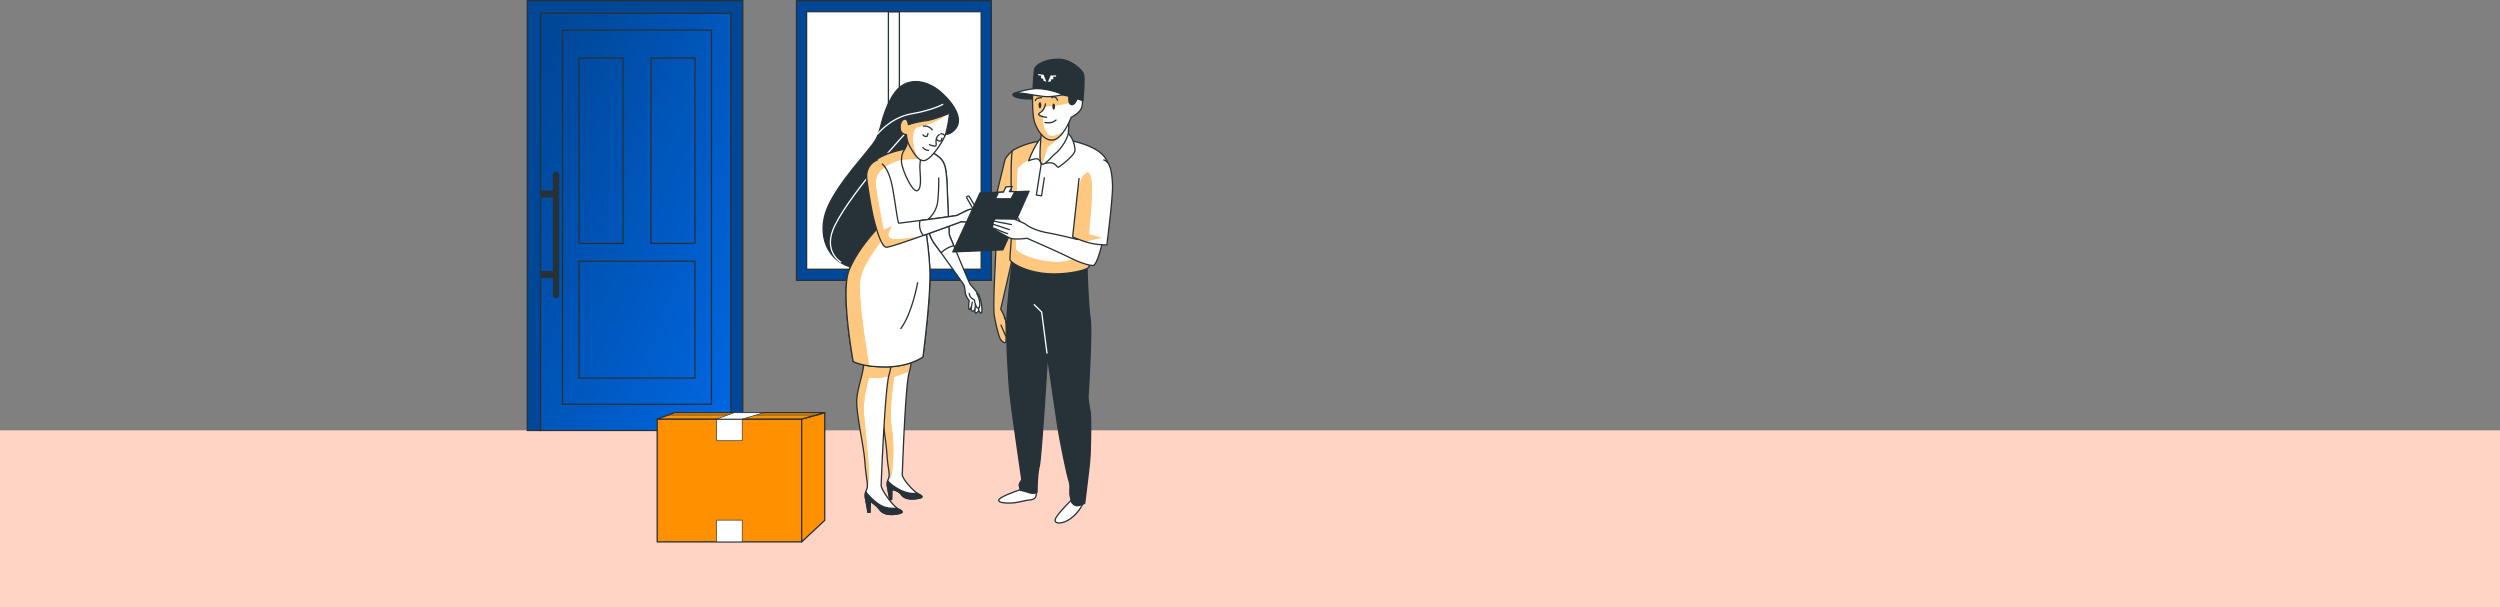 <svg xmlns="http://www.w3.org/2000/svg" xmlns:xlink="http://www.w3.org/1999/xlink" width="1920" height="466.5" viewBox="0 0 1920 466.5"><rect x="0" y="0" width="1920" height="466.5" fill="#808080" stroke="none"/><defs><linearGradient id="a" x1="-0.478" y1="-0.192" x2="0.856" y2="1.022" gradientUnits="objectBoundingBox"><stop offset="0" stop-color="#0074FF"/><stop offset="1" stop-color="#004798"/></linearGradient><clipPath id="b"><path d="M237.7,298.35s-1.729,36.349-4.683,45.359-5.173,75.211-5.308,78.459,8.79,13.215,12.823,15.2,2.3,2.734-1.912,3.335-9.207.282-11.56-3.089-7.356-4.009-7.356-4.009l-.208,7.711-1.41.086-1.692-9.5a10.028,10.028,0,0,1,.65-6.461c1.532-3.678-.355-6.755-1.165-19.137s-4.769-32.156-4.082-41.829,5.529-23.293,5-31.31-.87-28.564-.87-28.564Z" transform="translate(-211.715 -298.35)" fill="#fff" stroke="#263238" stroke-linecap="round" stroke-linejoin="round" stroke-width="1"/></clipPath><clipPath id="c"><path d="M226.195,297.12s-1.876,38.739-5.088,48.534-6.007,81.524-6.13,85.018,9.268,16.354,13.645,18.5,2.452,2.967-2.072,3.678-10,.306-12.553-3.359a27.264,27.264,0,0,0-7.356-6.473l-.221,8.373-1.532.1-1.827-10.335a10.862,10.862,0,0,1,.687-7.012c1.667-3.935-.294-7.552-1.226-21s-7-38-6.24-48.449,5.983-21.846,5.406-30.513-4.242-34.326-4.242-34.326Z" transform="translate(-196.216 -297.12)" fill="#fff" stroke="#263238" stroke-linecap="round" stroke-linejoin="round" stroke-width="1"/></clipPath><clipPath id="d"><path d="M268.813,261.43s-1.091-21.981-1.471-32.953c-.257-7.809-.736-17.506-2.378-21.086a11.146,11.146,0,0,0-1.079-2.207v-.1h0c-3-4.671-9.4-7.809-14.785-9.145-6.988-1.753-10.972-.748-10.972-.748s-12.259,1.226-22.447,6.73-10.224,17.948-8.729,26.97,5.737,27.669,5.737,28.417S198.972,271.531,192,288.228s2.991,70.429,2.991,70.429,6.485,4.242,24.935,4.242,28.674-7.687,28.674-7.687,6.485-49.527,5.235-68.223a276.5,276.5,0,0,0-2.991-28.2s.785-1.1,1.876-2.8a26.382,26.382,0,0,0,4.916,12.578c.834,1.054,2.636,3.531,4.9,6.657a21.491,21.491,0,0,1,9.709-5.431Z" transform="translate(-189.519 -194.906)" fill="#fff" stroke="#263238" stroke-linecap="round" stroke-linejoin="round" stroke-width="1"/></clipPath><clipPath id="e"><path d="M229.217,186.655s.257,6.743-1.986,10.224-2.991,4.99-2.991,10.224,8.41,24.518,12.394,22.3,1.312-15.312,1.814-19.8.5-6.743.5-6.743S231.718,183.48,229.217,186.655Z" transform="translate(-224.24 -186.303)" fill="#fff" stroke="#263238" stroke-linecap="round" stroke-linejoin="round" stroke-width="1"/></clipPath><clipPath id="f"><path d="M210.7,202.26s-9.734,3.3-8.079,15.263c.834,5.97,3.1,21.392,5.345,30.366s5.983,20.939,9.476,21.441,57.839-19.7,57.839-19.7,8.986,1.005,11.229-.245a16.514,16.514,0,0,0,5.235-5.983c.748-1.5-7.233-3.249-9.231-3.249s-9.513,4.242-10.739,4.7-43.643,5.983-44.636,5.983-3.764-24.433-5.983-32.413c-2.991-10.727-6.743-12.97-6.743-12.97" transform="translate(-202.435 -202.26)" fill="#fff" stroke="#263238" stroke-linecap="round" stroke-linejoin="round" stroke-width="1"/></clipPath><clipPath id="g"><path d="M229.742,181.8s-.5-5.443-3.678-3.96-3.212,8.165-1.483,9.893a5.725,5.725,0,0,0,3.678,1.729,22.336,22.336,0,0,0,2.722,9.4c2.452,3.947,6.669,11.867,11.622,10.384s13.841-14.343,15.827-20.522a98.553,98.553,0,0,0,2.967-15.827s-10.886,4.9-18.548,5.933A68.075,68.075,0,0,0,229.742,181.8Z" transform="translate(-223.438 -172.9)" fill="#fff" stroke="#263238" stroke-linecap="round" stroke-linejoin="round" stroke-width="1"/></clipPath><clipPath id="h"><path d="M285.177,243.832s-1.226,27.792-1.226,29.018-2.035,34.326-.809,41.265,3.261,15.128,4.487,17.58,4.5,4.487,4.5,1.63.4-13.485-.4-16.342a54.158,54.158,0,0,0-3.678-8.018s6.13-26.308,7.76-33.664,5.308-33.517,5.308-36.373-15.937-1.63-15.937-1.63Z" transform="translate(-282.75 -237.037)" fill="#fff" stroke="#263238" stroke-linecap="round" stroke-linejoin="round" stroke-width="1"/></clipPath><clipPath id="i"><path d="M297.808,196.51s-5.149,4.352-5.97,7.221S280.4,251.125,280.4,251.125l25.34,9.807,5.713-51.489S309.491,191.753,297.808,196.51Z" transform="translate(-280.4 -195.698)" fill="#fff" stroke="#263238" stroke-linecap="round" stroke-linejoin="round" stroke-width="1"/></clipPath><clipPath id="j"><path d="M320.124,190.154s-14.711,1.165-25.131,7.846c-2.17,1.4-.785,48.436-.785,58.379s-1.581,23.562-1.312,25.4,9.685,8.581,25.646,10.469,33.774-2.366,34.816-4.72.527-5.75.527-6.8,17.6-59.139,16.256-65.685-2.6-13.853-14.417-19.443C348.1,192,337.4,189.32,331.892,189.32A111.567,111.567,0,0,0,320.124,190.154Z" transform="translate(-292.865 -189.32)" fill="#fff" stroke="#263238" stroke-linecap="round" stroke-linejoin="round" stroke-width="1"/></clipPath><clipPath id="k"><path d="M312.94,185.821s-2.623,22.52-.27,24.874,7.074-4.72,11.033-7.858,9.17-11.033,9.685-15.447a75.757,75.757,0,0,0,.27-10.2s-8.116,11.254-12.259,11.254a18.389,18.389,0,0,1-8.459-2.623Z" transform="translate(-311.69 -177.19)" fill="#fff" stroke="#263238" stroke-linecap="round" stroke-linejoin="round" stroke-width="1"/></clipPath><clipPath id="l"><path d="M307.081,161.808s-.527,15.582,1.581,21.662,7.662,15.324,15.067,13.215,12.946-17.163,12.946-17.163,6.865-3.175,8.189-7.932a18.266,18.266,0,0,0-.257-9.513s-14.539-4.487-22.2-3.96a48.044,48.044,0,0,0-14.27,3.433Z" transform="translate(-307.022 -158.075)" fill="#fff" stroke="#263238" stroke-linecap="round" stroke-linejoin="round" stroke-width="1"/></clipPath><clipPath id="m"><path d="M337.034,216.521l-4.9,44.869s9.562,4.156,15.692,5.21a60.131,60.131,0,0,0,10.592.919s4.634-36.165,4.34-45.6-1.569-18.254-6.681-19.615" transform="translate(-332.13 -202.3)" fill="#fff" stroke="#263238" stroke-linecap="round" stroke-linejoin="round" stroke-width="1"/></clipPath></defs><g transform="translate(0 -1814.5)"><rect width="1920" height="136" transform="translate(0 2145)" fill="#ffd4c5"/><g transform="translate(271.927 1712.52)"><g transform="translate(59.8 102.48)"><rect width="149.636" height="214.782" transform="translate(279.965)" fill="#004798" stroke="#263238" stroke-linecap="round" stroke-linejoin="round" stroke-width="1"/><rect width="134.067" height="197.815" transform="translate(287.749 8.483)" fill="#fff" stroke="#263238" stroke-linecap="round" stroke-linejoin="round" stroke-width="1"/><rect width="8.434" height="197.815" transform="translate(350.566 8.483)" fill="none" stroke="#263238" stroke-linecap="round" stroke-linejoin="round" stroke-width="1"/><rect width="146.583" height="320.516" transform="translate(229.822 330.129) rotate(180)" stroke="#263238" stroke-miterlimit="10" stroke-width="1" fill="url(#a)"/><path d="M285.033,102.48V432.609h-9.1V112.116H129.672V432.609h-10.1V102.48Z" transform="translate(-46.296 -102.48)" fill="#004798" stroke="#263238" stroke-miterlimit="10" stroke-width="1"/><rect width="114.416" height="287.332" transform="translate(214.684 309.975) rotate(180)" fill="none" stroke="#263238" stroke-miterlimit="10" stroke-width="1"/><rect width="89.063" height="89.713" transform="translate(202.008 289.833) rotate(180)" fill="none" stroke="#263238" stroke-miterlimit="10" stroke-width="1"/><rect width="33.799" height="142.367" transform="translate(168.209 44.097)" fill="none" stroke="#263238" stroke-linecap="round" stroke-linejoin="round" stroke-width="1"/><rect width="33.799" height="142.367" transform="translate(112.957 44.097)" fill="none" stroke="#263238" stroke-linecap="round" stroke-linejoin="round" stroke-width="1"/><rect width="11.818" height="4.401" transform="translate(95.596 150.764) rotate(180)" fill="#263238" stroke="#263238" stroke-linecap="round" stroke-linejoin="round" stroke-width="1"/><rect width="11.818" height="4.401" transform="translate(95.596 212.575) rotate(180)" fill="#263238" stroke="#263238" stroke-linecap="round" stroke-linejoin="round" stroke-width="1"/><path d="M141.159,306.26h0a1.949,1.949,0,0,0,1.949-1.949V212a1.949,1.949,0,0,0-1.949-2h0a1.949,1.949,0,0,0-1.949,1.949v92.312a1.949,1.949,0,0,0,1.949,2Z" transform="translate(-45.859 -78.189)" fill="#263238" stroke="#263238" stroke-linecap="round" stroke-linejoin="round" stroke-width="1"/></g><g transform="translate(232.8 418.888)"><rect width="110.971" height="94.335" transform="translate(0 4.904)" fill="#ff9100" stroke="#263238" stroke-linecap="round" stroke-linejoin="round" stroke-width="1"/><rect width="19.59" height="16.673" transform="translate(45.69 4.904)" fill="#fff" stroke="#263238" stroke-linecap="round" stroke-linejoin="round" stroke-width="0.5"/><rect width="19.59" height="16.673" transform="translate(45.69 82.566)" fill="#fff" stroke="#263238" stroke-linecap="round" stroke-linejoin="round" stroke-width="0.5"/><path d="M275.92,334.484l17.7-4.9v82.7l-17.7,16.538Z" transform="translate(-164.949 -329.58)" fill="#ff9100" stroke="#263238" stroke-linecap="round" stroke-linejoin="round" stroke-width="1"/><path d="M314.073,329.58H198.836l-13.436,4.9H296.371Z" transform="translate(-185.4 -329.58)" fill="#ff9100" stroke="#263238" stroke-linecap="round" stroke-linejoin="round" stroke-width="1"/><line x2="115.568" transform="translate(8.373 1.802)" fill="none" stroke="#263238" stroke-linecap="round" stroke-linejoin="round" stroke-width="0.5"/><path d="M242.26,334.472l16.624-4.842H236.008l-13.338,4.842Z" transform="translate(-176.98 -329.569)" fill="#fff" stroke="#263238" stroke-linecap="round" stroke-linejoin="round" stroke-width="0.5"/></g><g transform="translate(360.178 164.625)"><path d="M237.7,298.35s-1.729,36.349-4.683,45.359-5.173,75.211-5.308,78.459,8.79,13.215,12.823,15.2,2.3,2.734-1.912,3.335-9.207.282-11.56-3.089-7.356-4.009-7.356-4.009l-.208,7.711-1.41.086-1.692-9.5a10.028,10.028,0,0,1,.65-6.461c1.532-3.678-.355-6.755-1.165-19.137s-4.769-32.156-4.082-41.829,5.529-23.293,5-31.31-.87-28.564-.87-28.564Z" transform="translate(-166.856 -120.373)" fill="#fff"/><g transform="translate(44.859 177.977)" clip-path="url(#b)"><path d="M225.673,345.622c2.452-.87,5.394-1.863,7.539-2.562,2.832-9.967,4.487-44.709,4.487-44.709l-21.772,6.24s.343,20.583.87,28.564-4.3,21.65-5,31.31,3.273,29.422,4.082,41.829,2.7,15.508,1.165,19.137a9.589,9.589,0,0,0-.5,1.434,8.913,8.913,0,0,0,2.268-2.8c1.839-3.96,3.053-24.764.772-37.709s1.9-39.23,1.9-39.23Z" transform="translate(-211.716 -298.35)" fill="#ff9100"/><path d="M225.673,345.622c2.452-.87,5.394-1.863,7.539-2.562,2.832-9.967,4.487-44.709,4.487-44.709l-21.772,6.24s.343,20.583.87,28.564-4.3,21.65-5,31.31,3.273,29.422,4.082,41.829,2.7,15.508,1.165,19.137a9.589,9.589,0,0,0-.5,1.434,8.913,8.913,0,0,0,2.268-2.8c1.839-3.96,3.053-24.764.772-37.709s1.9-39.23,1.9-39.23Z" transform="translate(-211.716 -298.35)" fill="#fff" opacity="0.5"/></g><path d="M237.7,298.35s-1.729,36.349-4.683,45.359-5.173,75.211-5.308,78.459,8.79,13.215,12.823,15.2,2.3,2.734-1.912,3.335-9.207.282-11.56-3.089-7.356-4.009-7.356-4.009l-.208,7.711-1.41.086-1.692-9.5a10.028,10.028,0,0,1,.65-6.461c1.532-3.678-.355-6.755-1.165-19.137s-4.769-32.156-4.082-41.829,5.529-23.293,5-31.31-.87-28.564-.87-28.564Z" transform="translate(-166.856 -120.373)" fill="none" stroke="#263238" stroke-linecap="round" stroke-linejoin="round" stroke-width="1"/><path d="M215.576,408.174a9.672,9.672,0,0,1,.135-4.9c2.452,3.212,8.974,7.356,13.963,8.827a19.358,19.358,0,0,0,8.422.723c.6.343,1.152.638,1.618.87,4.033,1.974,2.3,2.734-1.912,3.335s-9.207.282-11.56-3.089-7.356-4.009-7.356-4.009l-.208,7.711-1.41.086Z" transform="translate(-166.041 -96.669)" fill="#263238" stroke="#263238" stroke-linecap="round" stroke-linejoin="round" stroke-width="1"/><path d="M226.195,297.12s-1.876,38.739-5.088,48.534-6.007,81.524-6.13,85.018,9.268,16.354,13.645,18.5,2.452,2.967-2.072,3.678-10,.306-12.553-3.359a27.264,27.264,0,0,0-7.356-6.473l-.221,8.373-1.532.1-1.827-10.335a10.862,10.862,0,0,1,.687-7.012c1.667-3.935-.294-7.552-1.226-21s-7-38-6.24-48.449,5.983-21.846,5.406-30.513-4.242-34.326-4.242-34.326Z" transform="translate(-170.358 -120.651)" fill="#fff"/><g transform="translate(25.858 176.469)" clip-path="url(#c)"><path d="M220.72,343.275c.123-.552.257-1.042.38-1.422,1.042-3.2,1.949-9.464,2.7-16.464l-3.016-11.033s-14.356-.809-20.841-.147c.8,6.289,1.545,12.639,1.778,16.17.576,8.667-4.659,20.019-5.406,30.513s5.357,35.012,6.24,48.449,2.844,17.065,1.226,21a11.634,11.634,0,0,0-.87,6.13c.944-5.884,2.758-10.837,2.758-18.205,0-8.753-2.673-32.744-3.813-45.359s3.813-28.552,3.813-28.552a55.987,55.987,0,0,0,10.653-.38,40.972,40.972,0,0,0,4.4-.7Z" transform="translate(-196.209 -293.318)" fill="#ff9100"/><path d="M220.72,343.275c.123-.552.257-1.042.38-1.422,1.042-3.2,1.949-9.464,2.7-16.464l-3.016-11.033s-14.356-.809-20.841-.147c.8,6.289,1.545,12.639,1.778,16.17.576,8.667-4.659,20.019-5.406,30.513s5.357,35.012,6.24,48.449,2.844,17.065,1.226,21a11.634,11.634,0,0,0-.87,6.13c.944-5.884,2.758-10.837,2.758-18.205,0-8.753-2.673-32.744-3.813-45.359s3.813-28.552,3.813-28.552a55.987,55.987,0,0,0,10.653-.38,40.972,40.972,0,0,0,4.4-.7Z" transform="translate(-196.209 -293.318)" fill="#fff" opacity="0.5"/></g><path d="M226.195,297.12s-1.876,38.739-5.088,48.534-6.007,81.524-6.13,85.018,9.268,16.354,13.645,18.5,2.452,2.967-2.072,3.678-10,.306-12.553-3.359a27.264,27.264,0,0,0-7.356-6.473l-.221,8.373-1.532.1-1.827-10.335a10.862,10.862,0,0,1,.687-7.012c1.667-3.935-.294-7.552-1.226-21s-7-38-6.24-48.449,5.983-21.846,5.406-30.513-4.242-34.326-4.242-34.326Z" transform="translate(-170.358 -120.651)" fill="none" stroke="#263238" stroke-linecap="round" stroke-linejoin="round" stroke-width="1"/><path d="M201.794,415.55a10.347,10.347,0,0,1,.135-5.37c2.623,3.494,9.133,10.1,14.552,11.72a20.953,20.953,0,0,0,9.145.785c.662.368,1.226.7,1.765.944,4.377,2.145,2.452,2.967-2.072,3.678s-10,.306-12.553-3.359a27.264,27.264,0,0,0-7.356-6.473l-.221,8.373-1.532.1Z" transform="translate(-169.164 -95.108)" fill="#263238" stroke="#263238" stroke-linecap="round" stroke-linejoin="round" stroke-width="1"/><path d="M265.163,191.247s4.082,6.13,11.107-1.165,0-19.3-10.531-28.662-27.485-13.485-37.133,2.636-8.189,26.026-13.485,34.51-27.755,31.286-36.471,51.17-1.226,42.993,21.932,46.794,38-27.191,36.839-40.934,7.025-42.993,11.119-50.018S265.163,191.247,265.163,191.247Z" transform="translate(-175.123 -153.172)" fill="#263238" stroke="#263238" stroke-linecap="round" stroke-linejoin="round" stroke-width="1"/><path d="M259.323,167.46s-7.772,4.45-23.881,7.221-26.112,15.508-26.112,15.508" transform="translate(-167.395 -149.944)" fill="none" stroke="#fff" stroke-linecap="round" stroke-linejoin="round" stroke-width="1"/><path d="M187.688,284.872s-14.441-8.324-4.438-28.331c13.485-26.97,56.1-72.771,56.1-72.771" transform="translate(-174.085 -146.259)" fill="none" stroke="#fff" stroke-linecap="round" stroke-linejoin="round" stroke-width="1"/><path d="M292.093,309.044c-1.226-3.151-6.424-8.483-7.27-9.66s-16.011-38-16.011-38-1.091-21.981-1.471-32.953c-.257-7.809-.736-17.506-2.378-21.086a11.144,11.144,0,0,0-1.079-2.207v-.1h0c-3-4.671-9.4-7.809-14.785-9.145-6.988-1.753-10.972-.748-10.972-.748s-12.259,1.226-22.447,6.73-10.224,17.948-8.729,26.97,5.737,27.669,5.737,28.417S198.972,271.481,192,288.178s2.991,70.429,2.991,70.429,6.485,4.242,24.935,4.242,28.674-7.687,28.674-7.687,6.485-49.527,5.235-68.223a276.485,276.485,0,0,0-2.991-28.2s.785-1.1,1.876-2.8a26.382,26.382,0,0,0,4.916,12.639c3.335,4.229,22.5,31.445,22.5,31.445a36.265,36.265,0,0,1,.944,5.676c.245,2.979,3,6.264,3,6.264s-.748,6.3,0,6.743,1.8-2.391,1.8-2.391-.944,3.825.8,3.678,1.888-1.4,1.888-1.4-.49,3.285.736,2.942a4.389,4.389,0,0,0,2.1-1.912s1.765,3.359,2.329,1.067S293.344,312.219,292.093,309.044Z" transform="translate(-171.871 -143.755)" fill="#fff" stroke="#263238" stroke-linecap="round" stroke-linejoin="round" stroke-width="1"/><path d="M268.813,261.43s-1.091-21.981-1.471-32.953c-.257-7.809-.736-17.506-2.378-21.086a11.146,11.146,0,0,0-1.079-2.207v-.1h0c-3-4.671-9.4-7.809-14.785-9.145-6.988-1.753-10.972-.748-10.972-.748s-12.259,1.226-22.447,6.73-10.224,17.948-8.729,26.97,5.737,27.669,5.737,28.417S198.972,271.531,192,288.228s2.991,70.429,2.991,70.429,6.485,4.242,24.935,4.242,28.674-7.687,28.674-7.687,6.485-49.527,5.235-68.223a276.5,276.5,0,0,0-2.991-28.2s.785-1.1,1.876-2.8a26.382,26.382,0,0,0,4.916,12.578c.834,1.054,2.636,3.531,4.9,6.657a21.491,21.491,0,0,1,9.709-5.431Z" transform="translate(-171.871 -143.743)" fill="#fff"/><g transform="translate(17.647 51.163)" clip-path="url(#d)"><path d="M232.12,203.729l11.5-8.716a18.621,18.621,0,0,0-5.541.184s-12.259,1.226-22.447,6.73-10.224,17.948-8.729,26.97,5.737,27.669,5.737,28.417-13.718,14.221-20.694,30.918,2.991,70.429,2.991,70.429,3.42,2.231,12.333,3.445c-2.133-12.725-8.581-52.948-6.89-65.6,2-15.128,20.265-33,20.265-38.96S211.9,221.8,214.688,214.64,232.12,203.729,232.12,203.729Z" transform="translate(-189.53 -194.91)" fill="#ff9100"/><path d="M232.12,203.729l11.5-8.716a18.621,18.621,0,0,0-5.541.184s-12.259,1.226-22.447,6.73-10.224,17.948-8.729,26.97,5.737,27.669,5.737,28.417-13.718,14.221-20.694,30.918,2.991,70.429,2.991,70.429,3.42,2.231,12.333,3.445c-2.133-12.725-8.581-52.948-6.89-65.6,2-15.128,20.265-33,20.265-38.96S211.9,221.8,214.688,214.64,232.12,203.729,232.12,203.729Z" transform="translate(-189.53 -194.91)" fill="#fff" opacity="0.5"/><path d="M236.724,279.24s-4.095,23.415-12.884,35.123" transform="translate(-181.765 -175.853)" fill="none" stroke="#263238" stroke-linecap="round" stroke-linejoin="round" stroke-width="1"/></g><path d="M268.813,261.43s-1.091-21.981-1.471-32.953c-.257-7.809-.736-17.506-2.378-21.086a11.146,11.146,0,0,0-1.079-2.207v-.1h0c-3-4.671-9.4-7.809-14.785-9.145-6.988-1.753-10.972-.748-10.972-.748s-12.259,1.226-22.447,6.73-10.224,17.948-8.729,26.97,5.737,27.669,5.737,28.417S198.972,271.531,192,288.228s2.991,70.429,2.991,70.429,6.485,4.242,24.935,4.242,28.674-7.687,28.674-7.687,6.485-49.527,5.235-68.223a276.5,276.5,0,0,0-2.991-28.2s.785-1.1,1.876-2.8a26.382,26.382,0,0,0,4.916,12.578c.834,1.054,2.636,3.531,4.9,6.657a21.491,21.491,0,0,1,9.709-5.431Z" transform="translate(-171.871 -143.743)" fill="none" stroke="#263238" stroke-linecap="round" stroke-linejoin="round" stroke-width="1"/><line y1="3.2" x2="0.564" transform="translate(114.044 169.359)" fill="none" stroke="#263238" stroke-linecap="round" stroke-linejoin="round" stroke-width="1"/><line y1="3.653" x2="0.282" transform="translate(116.728 171.185)" fill="none" stroke="#263238" stroke-linecap="round" stroke-linejoin="round" stroke-width="1"/><line x1="0.098" y1="4.254" transform="translate(119.462 171.615)" fill="none" stroke="#263238" stroke-linecap="round" stroke-linejoin="round" stroke-width="1"/><path d="M266.7,285.89a5.431,5.431,0,0,0,2.06,3.837l1.827,1.1s1.349,7.356,3.249,6.24.895-7.576-1.385-11.144" transform="translate(-154.434 -123.188)" fill="#fff" stroke="#263238" stroke-linecap="round" stroke-linejoin="round" stroke-width="1"/><path d="M229.217,186.655s.257,6.743-1.986,10.224-2.991,4.99-2.991,10.224,8.41,24.518,12.394,22.3,1.312-15.312,1.814-19.8.5-6.743.5-6.743S231.718,183.48,229.217,186.655Z" transform="translate(-164.027 -145.687)" fill="#fff"/><g transform="translate(60.213 40.616)" clip-path="url(#e)"><path d="M224.26,205.671l14.613-.932a18.609,18.609,0,0,1,.074-1.876s-7.233-19.443-9.734-16.207c0,0,.257,6.743-1.986,10.224C225.167,200.032,224.395,201.564,224.26,205.671Z" transform="translate(-224.235 -186.305)" fill="#ff9100"/><path d="M224.26,205.671l14.613-.932a18.609,18.609,0,0,1,.074-1.876s-7.233-19.443-9.734-16.207c0,0,.257,6.743-1.986,10.224C225.167,200.032,224.395,201.564,224.26,205.671Z" transform="translate(-224.235 -186.305)" fill="#fff" opacity="0.5"/></g><path d="M229.217,186.655s.257,6.743-1.986,10.224-2.991,4.99-2.991,10.224,8.41,24.518,12.394,22.3,1.312-15.312,1.814-19.8.5-6.743.5-6.743S231.718,183.48,229.217,186.655Z" transform="translate(-164.027 -145.687)" fill="none" stroke="#263238" stroke-linecap="round" stroke-linejoin="round" stroke-width="1"/><path d="M265.3,226.6l9.391,16.207,2.452,1.226-.5-2.746L267.19,225.44a1.14,1.14,0,0,0-1.471-.429h0a1.128,1.128,0,0,0-.417,1.594Z" transform="translate(-154.789 -136.968)" fill="#fff" stroke="#263238" stroke-linecap="round" stroke-linejoin="round" stroke-width="1"/><path d="M210.7,202.26s-9.734,3.3-8.079,15.263c.834,5.97,3.1,21.392,5.345,30.366s5.983,20.939,9.476,21.441,57.839-19.7,57.839-19.7,8.986,1.005,11.229-.245a16.514,16.514,0,0,0,5.235-5.983c.748-1.5-7.233-3.249-9.231-3.249s-9.513,4.242-10.739,4.7-43.643,5.983-44.636,5.983-3.764-24.433-5.983-32.413c-2.991-10.727-6.743-12.97-6.743-12.97" transform="translate(-168.953 -142.082)" fill="#fff"/><g transform="translate(33.482 60.178)" clip-path="url(#f)"><path d="M222.857,263.029c-6.35-1.226-3.175-5.958-1.594-8.729s-5.9,2.807-5.9,1.581-5.553-27.4-5.958-35.748a13.056,13.056,0,0,1,6.755-11.916l-.466-1.594a6.264,6.264,0,0,0-1.226-1.128l-3.678-3.236s-9.734,3.3-8.079,15.263c.834,5.97,3.1,21.392,5.345,30.366s5.983,20.939,9.476,21.441c1.618.233,14.294-4.033,27.375-8.655C236.845,262.134,226.559,263.728,222.857,263.029Z" transform="translate(-202.415 -202.26)" fill="#ff9100"/><path d="M222.857,263.029c-6.35-1.226-3.175-5.958-1.594-8.729s-5.9,2.807-5.9,1.581-5.553-27.4-5.958-35.748a13.056,13.056,0,0,1,6.755-11.916l-.466-1.594a6.264,6.264,0,0,0-1.226-1.128l-3.678-3.236s-9.734,3.3-8.079,15.263c.834,5.97,3.1,21.392,5.345,30.366s5.983,20.939,9.476,21.441c1.618.233,14.294-4.033,27.375-8.655C236.845,262.134,226.559,263.728,222.857,263.029Z" transform="translate(-202.415 -202.26)" fill="#fff" opacity="0.5"/></g><path d="M210.7,202.26s-9.734,3.3-8.079,15.263c.834,5.97,3.1,21.392,5.345,30.366s5.983,20.939,9.476,21.441,57.839-19.7,57.839-19.7,8.986,1.005,11.229-.245a16.514,16.514,0,0,0,5.235-5.983c.748-1.5-7.233-3.249-9.231-3.249s-9.513,4.242-10.739,4.7-43.643,5.983-44.636,5.983-3.764-24.433-5.983-32.413c-2.991-10.727-6.743-12.97-6.743-12.97" transform="translate(-168.953 -142.082)" fill="none" stroke="#263238" stroke-linecap="round" stroke-linejoin="round" stroke-width="1"/><path d="M275.026,233.17c-1.986,0-9.476,4.242-10.715,4.744-.748.294-15.937,2.342-28.466,3.972-.49,3.114-.527,7.858,2.7,11.377,14.589-5.161,29.251-10.617,29.251-10.617s8.986,1.005,11.229-.245a16.514,16.514,0,0,0,5.235-5.983C285,234.923,277.024,233.17,275.026,233.17Z" transform="translate(-161.46 -135.099)" fill="#fff" stroke="#263238" stroke-linecap="round" stroke-linejoin="round" stroke-width="1"/><path d="M241.18,244.991a21.65,21.65,0,0,0,6.988-12.627,149.41,149.41,0,0,0,.858-18.744" transform="translate(-160.2 -139.516)" fill="none" stroke="#263238" stroke-linecap="round" stroke-linejoin="round" stroke-width="1"/><path d="M229.742,181.8s-.5-5.443-3.678-3.96-3.212,8.165-1.483,9.893a5.725,5.725,0,0,0,3.678,1.729,22.336,22.336,0,0,0,2.722,9.4c2.452,3.947,6.669,11.867,11.622,10.384s13.841-14.343,15.827-20.522a98.553,98.553,0,0,0,2.967-15.827s-10.886,4.9-18.548,5.933A68.075,68.075,0,0,0,229.742,181.8Z" transform="translate(-164.208 -148.715)" fill="#fff"/><g transform="translate(59.231 24.185)" clip-path="url(#g)"><path d="M229.742,181.8s-.5-5.443-3.678-3.96-3.212,8.165-1.483,9.893a5.725,5.725,0,0,0,3.678,1.729,22.336,22.336,0,0,0,2.722,9.4c1.52,2.452,3.678,6.35,6.289,8.667-3.384-4.217-4.744-14.429-3.678-19.223s2.452-4.487,9.673-6.215,18.168-9.194,18.168-9.194-10.886,4.9-18.548,5.933A68.077,68.077,0,0,0,229.742,181.8Z" transform="translate(-223.438 -172.9)" fill="#ff9100"/><path d="M229.742,181.8s-.5-5.443-3.678-3.96-3.212,8.165-1.483,9.893a5.725,5.725,0,0,0,3.678,1.729,22.336,22.336,0,0,0,2.722,9.4c1.52,2.452,3.678,6.35,6.289,8.667-3.384-4.217-4.744-14.429-3.678-19.223s2.452-4.487,9.673-6.215,18.168-9.194,18.168-9.194-10.886,4.9-18.548,5.933A68.077,68.077,0,0,0,229.742,181.8Z" transform="translate(-223.438 -172.9)" fill="#fff" opacity="0.5"/></g><path d="M229.742,181.8s-.5-5.443-3.678-3.96-3.212,8.165-1.483,9.893a5.725,5.725,0,0,0,3.678,1.729,22.336,22.336,0,0,0,2.722,9.4c2.452,3.947,6.669,11.867,11.622,10.384s13.841-14.343,15.827-20.522a98.553,98.553,0,0,0,2.967-15.827s-10.886,4.9-18.548,5.933A68.075,68.075,0,0,0,229.742,181.8Z" transform="translate(-164.208 -148.715)" fill="none" stroke="#263238" stroke-linecap="round" stroke-linejoin="round" stroke-width="1"/><path d="M241.79,194.165s3.813,1.532,4.732.919,0-2.1.441-4.842a5.664,5.664,0,0,1,2.3-3.862" transform="translate(-160.062 -145.67)" fill="none" stroke="#263238" stroke-linecap="round" stroke-linejoin="round" stroke-width="1"/><path d="M241.557,185.77l-.576,1.912a2.562,2.562,0,0,1-3.261-.956" transform="translate(-160.981 -145.807)" fill="none" stroke="#263238" stroke-linecap="round" stroke-linejoin="round" stroke-width="1"/><path d="M250.307,188.68l-.576,1.925a2.574,2.574,0,0,1-3.261-.968" transform="translate(-159.004 -145.15)" fill="none" stroke="#263238" stroke-linecap="round" stroke-linejoin="round" stroke-width="1"/><path d="M237.72,194.53a5.566,5.566,0,0,0,4.217,2.121" transform="translate(-160.981 -143.828)" fill="none" stroke="#263238" stroke-linecap="round" stroke-linejoin="round" stroke-width="1"/><path d="M244.748,183.96a7.356,7.356,0,0,0-6.718-2.881" transform="translate(-160.911 -146.878)" fill="none" stroke="#263238" stroke-linecap="round" stroke-linejoin="round" stroke-width="1"/><path d="M248.83,185.943a2.685,2.685,0,0,1,3.065,1.532" transform="translate(-158.471 -145.784)" fill="none" stroke="#263238" stroke-linecap="round" stroke-linejoin="round" stroke-width="1"/></g><g transform="translate(459.8 147.447)"><path d="M285.177,243.832s-1.226,27.792-1.226,29.018-2.035,34.326-.809,41.265,3.261,15.128,4.487,17.58,4.5,4.487,4.5,1.63.4-13.485-.4-16.342a54.158,54.158,0,0,0-3.678-8.018s6.13-26.308,7.76-33.664,5.308-33.517,5.308-36.373-15.937-1.63-15.937-1.63Z" transform="translate(-251.232 -117.048)" fill="#fff"/><g transform="translate(31.518 119.989)" clip-path="url(#h)"><path d="M285.177,243.832s-1.226,27.792-1.226,29.018-2.035,34.326-.809,41.265,3.261,15.128,4.487,17.58,4.5,4.487,4.5,1.63.4-13.485-.4-16.342a54.158,54.158,0,0,0-3.678-8.018s6.13-26.308,7.76-33.664,5.308-33.517,5.308-36.373-15.937-1.63-15.937-1.63Z" transform="translate(-282.75 -237.037)" fill="#ff9100"/><path d="M285.177,243.832s-1.226,27.792-1.226,29.018-2.035,34.326-.809,41.265,3.261,15.128,4.487,17.58,4.5,4.487,4.5,1.63.4-13.485-.4-16.342a54.158,54.158,0,0,0-3.678-8.018s6.13-26.308,7.76-33.664,5.308-33.517,5.308-36.373-15.937-1.63-15.937-1.63Z" transform="translate(-282.75 -237.037)" fill="#fff" opacity="0.5"/></g><path d="M285.177,243.832s-1.226,27.792-1.226,29.018-2.035,34.326-.809,41.265,3.261,15.128,4.487,17.58,4.5,4.487,4.5,1.63.4-13.485-.4-16.342a54.158,54.158,0,0,0-3.678-8.018s6.13-26.308,7.76-33.664,5.308-33.517,5.308-36.373-15.937-1.63-15.937-1.63Z" transform="translate(-251.232 -117.048)" fill="none" stroke="#263238" stroke-linecap="round" stroke-linejoin="round" stroke-width="1"/><path d="M287.27,306.886s2.268,5.284,3.016,7.049,4.033,4.021,4.033,2.011-2.452-6.534-2.452-6.534a17.543,17.543,0,0,0-2.023-8.581" transform="translate(-250.21 -102.635)" fill="none" stroke="#263238" stroke-linecap="round" stroke-linejoin="round" stroke-width="1"/><path d="M295.32,160.905s-2.636,1.581,3.175,3.163,17.163,1.054,18.229,0,0-2.636-4.229-3.678S297.7,159.581,295.32,160.905Z" transform="translate(-248.526 -134.511)" fill="#263238" stroke="#263238" stroke-linecap="round" stroke-linejoin="round" stroke-width="1"/><path d="M303.731,408.771s-11.536,3.678-16.072,6.6,0,4.119,6.13,4.119,12.161-2.06,14.638-2.268,7.417-.417,5.97-6.6S303.731,408.771,303.731,408.771Z" transform="translate(-250.538 -78.581)" fill="#fff" stroke="#263238" stroke-linecap="round" stroke-linejoin="round" stroke-width="1"/><path d="M334.449,415.027s-12.161,11.732-13.191,15.655,6.13,3.494,11.744-.625,9.268-10.089,9.893-12.97S338.188,411.521,334.449,415.027Z" transform="translate(-242.554 -77.211)" fill="#fff" stroke="#263238" stroke-linecap="round" stroke-linejoin="round" stroke-width="1"/><path d="M297.808,196.51s-5.149,4.352-5.97,7.221S280.4,251.125,280.4,251.125l25.34,9.807,5.713-51.489S309.491,191.753,297.808,196.51Z" transform="translate(-251.762 -126.387)" fill="#fff"/><g transform="translate(28.638 69.31)" clip-path="url(#i)"><path d="M297.808,196.51s-5.149,4.352-5.97,7.221S280.4,251.125,280.4,251.125l25.34,9.807,5.713-51.489S309.491,191.753,297.808,196.51Z" transform="translate(-280.4 -195.698)" fill="#ff9100"/><path d="M297.808,196.51s-5.149,4.352-5.97,7.221S280.4,251.125,280.4,251.125l25.34,9.807,5.713-51.489S309.491,191.753,297.808,196.51Z" transform="translate(-280.4 -195.698)" fill="#fff" opacity="0.5"/></g><path d="M297.808,196.51s-5.149,4.352-5.97,7.221S280.4,251.125,280.4,251.125l25.34,9.807,5.713-51.489S309.491,191.753,297.808,196.51Z" transform="translate(-251.762 -126.387)" fill="none" stroke="#263238" stroke-linecap="round" stroke-linejoin="round" stroke-width="1"/><path d="M295.6,263.58s-3.678,27.375-4.487,44.955.809,41.265,1.63,53.524,9.6,70.65,9.6,71.631-1.961,2.942-1.961,4.254a20.621,20.621,0,0,0,.981,4.242,39.9,39.9,0,0,1,6.215,1.643,9.1,9.1,0,0,0,6.534,0s0-13.412,1.643-19.946,6.007-78.57,6.007-78.57v-8.581s6.13,42.086,8.165,55.571,7.356,38.408,8.581,42.086a15.765,15.765,0,0,1,.821,6.546v4.487l1.226,5.725s1.63,2.856,4.5,2.856a11.6,11.6,0,0,0,5.713-2.035s2.869-23.709,3.678-31.065,1.226-36.361.417-39.23a101.749,101.749,0,0,1-1.643-11.033s3.273-49.037,1.643-60.475-2.452-40.86-2.452-40.86S316.438,277.887,295.6,263.58Z" transform="translate(-249.392 -111.051)" fill="#263238" stroke="#263238" stroke-linecap="round" stroke-linejoin="round" stroke-width="1"/><path d="M317.877,330.1l-4.095-31.47-5.713-5.713" transform="translate(-245.511 -104.422)" fill="none" stroke="#fff" stroke-linecap="round" stroke-linejoin="round" stroke-width="1"/><path d="M320.124,190.154s-14.711,1.165-25.131,7.846c-2.17,1.4-.785,48.436-.785,58.379s-1.581,23.562-1.312,25.4,9.685,8.581,25.646,10.469,33.774-2.366,34.816-4.72.527-5.75.527-6.8,17.6-59.139,16.256-65.685-2.6-13.853-14.417-19.443C348.1,192,337.4,189.32,331.892,189.32A111.567,111.567,0,0,0,320.124,190.154Z" transform="translate(-248.946 -127.828)" fill="#fff"/><g transform="translate(43.918 61.492)" clip-path="url(#j)"><path d="M327.271,283.4c-18.156-.834-28.282-7.589-29.557-9.28s.846-56.16.846-61.223,18.585-12.676,18.585-12.676l3.077-10.273h-.1s-14.711,1.165-25.131,7.846c-2.17,1.4-.785,48.436-.785,58.379s-1.581,23.562-1.312,25.4,9.685,8.581,25.646,10.469,33.774-2.366,34.816-4.72.527-5.75.527-6.8c0-.172.466-1.863,1.226-4.609C349.656,275.728,342.153,284.1,327.271,283.4Z" transform="translate(-292.865 -189.178)" fill="#ff9100"/><path d="M327.271,283.4c-18.156-.834-28.282-7.589-29.557-9.28s.846-56.16.846-61.223,18.585-12.676,18.585-12.676l3.077-10.273h-.1s-14.711,1.165-25.131,7.846c-2.17,1.4-.785,48.436-.785,58.379s-1.581,23.562-1.312,25.4,9.685,8.581,25.646,10.469,33.774-2.366,34.816-4.72.527-5.75.527-6.8c0-.172.466-1.863,1.226-4.609C349.656,275.728,342.153,284.1,327.271,283.4Z" transform="translate(-292.865 -189.178)" fill="#fff" opacity="0.5"/></g><path d="M320.124,190.154s-14.711,1.165-25.131,7.846c-2.17,1.4-.785,48.436-.785,58.379s-1.581,23.562-1.312,25.4,9.685,8.581,25.646,10.469,33.774-2.366,34.816-4.72.527-5.75.527-6.8,17.6-59.139,16.256-65.685-2.6-13.853-14.417-19.443C348.1,192,337.4,189.32,331.892,189.32A111.567,111.567,0,0,0,320.124,190.154Z" transform="translate(-248.946 -127.828)" fill="none" stroke="#263238" stroke-linecap="round" stroke-linejoin="round" stroke-width="1"/><path d="M314.277,209.143s-1.3-3.678-3.678-3.678a20.215,20.215,0,0,0-6.019,1.569s3.408-9.685,8.385-16.231,18.585-8.581,21.981-4.977a20.841,20.841,0,0,1,5.235,13.093c0,3.923-12.039,12.823-12.823,13.093S325,208.6,321.6,208.6a26.724,26.724,0,0,0-6.277.785Z" transform="translate(-246.3 -129.017)" fill="#fff" stroke="#263238" stroke-linecap="round" stroke-linejoin="round" stroke-width="1"/><path d="M312.94,185.821s-2.623,22.52-.27,24.874,7.074-4.72,11.033-7.858,9.17-11.033,9.685-15.447a75.757,75.757,0,0,0,.27-10.2s-8.116,11.254-12.259,11.254a18.389,18.389,0,0,1-8.459-2.623Z" transform="translate(-244.693 -130.568)" fill="#fff"/><g transform="translate(66.997 46.621)" clip-path="url(#k)"><path d="M321.313,187.945a18.389,18.389,0,0,1-8.373-2.623s-2.623,22.52-.27,24.874a1.606,1.606,0,0,0,.809.417c1.814-5.688,3.764-12.713,3.764-12.713l8.287-6.571,6.559-10.7-.527-1.226C328.865,182.685,324.182,187.945,321.313,187.945Z" transform="translate(-311.69 -176.691)" fill="#ff9100"/><path d="M321.313,187.945a18.389,18.389,0,0,1-8.373-2.623s-2.623,22.52-.27,24.874a1.606,1.606,0,0,0,.809.417c1.814-5.688,3.764-12.713,3.764-12.713l8.287-6.571,6.559-10.7-.527-1.226C328.865,182.685,324.182,187.945,321.313,187.945Z" transform="translate(-311.69 -176.691)" fill="#fff" opacity="0.5"/></g><path d="M312.94,185.821s-2.623,22.52-.27,24.874,7.074-4.72,11.033-7.858,9.17-11.033,9.685-15.447a75.757,75.757,0,0,0,.27-10.2s-8.116,11.254-12.259,11.254a18.389,18.389,0,0,1-8.459-2.623Z" transform="translate(-244.693 -130.568)" fill="none" stroke="#263238" stroke-linecap="round" stroke-linejoin="round" stroke-width="1"/><path d="M307.081,161.808s-.527,15.582,1.581,21.662,7.662,15.324,15.067,13.215,12.946-17.163,12.946-17.163,6.865-3.175,8.189-7.932a18.266,18.266,0,0,0-.257-9.513s-14.539-4.487-22.2-3.96a48.044,48.044,0,0,0-14.27,3.433Z" transform="translate(-245.748 -134.887)" fill="#fff"/><g transform="translate(61.274 23.188)" clip-path="url(#l)"><path d="M345.158,164.578a4.568,4.568,0,0,0-.172-.956c-.392-.49-.932-1.226-1.532-1.888-3.58-1.03-14.711-4.058-21.049-3.678a48.044,48.044,0,0,0-14.27,3.433l-1.054.27s-.527,15.582,1.581,21.662,7.662,15.324,15.067,13.215a13.326,13.326,0,0,0,6.2-4.83c.282-.748.454-1.226.454-1.226s-9.329,6.914-12.786.7a25.058,25.058,0,0,1-2.758-13.13c-4.144-1.729-4.83-1.385-1.729-3.1s2.771-3.8,2.771-3.8c10.016,0,23.133-3.8,23.133-3.8Z" transform="translate(-307.022 -158.087)" fill="#ff9100"/><path d="M345.158,164.578a4.568,4.568,0,0,0-.172-.956c-.392-.49-.932-1.226-1.532-1.888-3.58-1.03-14.711-4.058-21.049-3.678a48.044,48.044,0,0,0-14.27,3.433l-1.054.27s-.527,15.582,1.581,21.662,7.662,15.324,15.067,13.215a13.326,13.326,0,0,0,6.2-4.83c.282-.748.454-1.226.454-1.226s-9.329,6.914-12.786.7a25.058,25.058,0,0,1-2.758-13.13c-4.144-1.729-4.83-1.385-1.729-3.1s2.771-3.8,2.771-3.8c10.016,0,23.133-3.8,23.133-3.8Z" transform="translate(-307.022 -158.087)" fill="#fff" opacity="0.5"/></g><path d="M307.081,161.808s-.527,15.582,1.581,21.662,7.662,15.324,15.067,13.215,12.946-17.163,12.946-17.163,6.865-3.175,8.189-7.932a18.266,18.266,0,0,0-.257-9.513s-14.539-4.487-22.2-3.96a48.044,48.044,0,0,0-14.27,3.433Z" transform="translate(-245.748 -134.887)" fill="none" stroke="#263238" stroke-linecap="round" stroke-linejoin="round" stroke-width="1"/><path d="M316.1,167.16a13.865,13.865,0,0,1-1.581,4.229c-1.324,2.378-4.5,2.905-3.433,4.229s5.811,1.851,5.811,1.851" transform="translate(-244.877 -132.835)" fill="none" stroke="#263238" stroke-linecap="round" stroke-linejoin="round" stroke-width="1"/><path d="M321.521,169.288c0,1.312-.478,2.378-1.054,2.378s-1.067-1.067-1.067-2.378.478-2.378,1.067-2.378S321.521,167.977,321.521,169.288Z" transform="translate(-242.951 -132.891)" fill="#263238"/><path d="M312.889,168.438c0,1.324-.466,2.378-1.054,2.378s-1.054-1.054-1.054-2.378.466-2.378,1.054-2.378S312.889,167.078,312.889,168.438Z" transform="translate(-244.899 -133.083)" fill="#263238"/><path d="M314.83,179.131s5.014,1.324,8.459-1.851" transform="translate(-243.984 -130.548)" fill="none" stroke="#263238" stroke-linecap="round" stroke-linejoin="round" stroke-width="1"/><path d="M319.14,163.457s2.452-2.452,4.328,1.9" transform="translate(-243.01 -133.827)" fill="none" stroke="#263238" stroke-linecap="round" stroke-linejoin="round" stroke-width="1"/><path d="M313.551,163.271s-4.242-.2-4.781,2.243" transform="translate(-245.353 -133.714)" fill="none" stroke="#263238" stroke-linecap="round" stroke-linejoin="round" stroke-width="1"/><path d="M330.489,159.61s-2.378,9.243,1.324,9.807,5.284-8.189,5.284-8.189Z" transform="translate(-240.616 -134.54)" fill="#263238" stroke="#263238" stroke-linecap="round" stroke-linejoin="round" stroke-width="1"/><path d="M307.28,163.482s.539-11.095,1.067-15.851,9.807-8.716,19.026-8.459,17.617,8.152,18.671,11.328,0,15.434,0,15.434l-.417,5.137s-12.186-4.9-23.011-5.468-14.539.257-14.539.257Z" transform="translate(-245.69 -139.16)" fill="#263238" stroke="#263238" stroke-linecap="round" stroke-linejoin="round" stroke-width="1"/><path d="M314.766,149.121l-4.119-.711-.147.932,2.366.38-.159,1.863,1.741.527.159,1.508,2.207.748Z" transform="translate(-244.962 -137.071)" fill="#fff"/><path d="M318.737,149.359l4.107-.049.159.956h-2.366l.159,1.888-1.741.233-.159,1.5-2.207.38Z" transform="translate(-243.564 -136.867)" fill="#fff"/><path d="M332.961,162.174a50.457,50.457,0,0,1-11.634,1.594c-5.811,0-17.163-2.648-20.841-2.648a36.222,36.222,0,0,0-5.3.27,65.132,65.132,0,0,1,15.594-3.678C319,156.866,330.632,160.85,332.961,162.174Z" transform="translate(-248.421 -134.996)" fill="#fff" stroke="#263238" stroke-linecap="round" stroke-linejoin="round" stroke-width="1"/><path d="M301.607,242.921s-2.93-4.83-3.4-4.99-4.352-2.158-4.99-2.366-2.145-.38-1.729.993,3.2,2.991,3.2,2.991l1.091,2.991Z" transform="translate(-249.272 -117.412)" fill="#fff" stroke="#263238" stroke-linecap="round" stroke-linejoin="round" stroke-width="1"/><path d="M313.188,204.52,309.4,228.707l3.984.613,2.145-13.792" transform="translate(-245.211 -124.394)" fill="none" stroke="#263238" stroke-linecap="round" stroke-linejoin="round" stroke-width="1"/><path d="M315.676,221.87,295.522,266.9l-38.482,1.569,20.939-45.286Z" transform="translate(-257.04 -120.474)" fill="#263238" stroke="#263238" stroke-linecap="round" stroke-linejoin="round" stroke-width="1"/><path d="M294.477,222.834l2.133-3.874-4.744.208-2.01,4.033-3.751.159-2.354,4.977h12.039l2.881-5.5Z" transform="translate(-251.006 -121.132)" fill="#fff" stroke="#263238" stroke-linecap="round" stroke-linejoin="round" stroke-width="1"/><path d="M306.788,242.9s-7.613-3.555-8.581-3.555l-14.233-.159a4.634,4.634,0,0,0-1.459,2.452c-.159,1.287-.968,3.555-.159,4.7s9.219,5.664,12.615,7.441,13.485.319,13.485.319,24.1,10.518,32.193,14.564,15.042,6.314,18.45,6.314,7.76-19.909,7.76-19.909l-18.279-4.9-1.459,4.9s-10.678-2.905-23.624-5.333C311.8,247.539,306.788,242.9,306.788,242.9Z" transform="translate(-251.401 -116.561)" fill="#fff" stroke="#263238" stroke-linecap="round" stroke-linejoin="round" stroke-width="1"/><path d="M282.82,240.64s11.646,2.268,13.424,2.587" transform="translate(-251.216 -116.234)" fill="none" stroke="#263238" stroke-linecap="round" stroke-linejoin="round" stroke-width="1"/><path d="M282.16,242.49s11.965,4.046,12.615,4.2" transform="translate(-251.365 -115.816)" fill="none" stroke="#263238" stroke-linecap="round" stroke-linejoin="round" stroke-width="1"/><path d="M283.08,245.13s8.9,3.886,10.2,4.046" transform="translate(-251.157 -115.219)" fill="none" stroke="#263238" stroke-linecap="round" stroke-linejoin="round" stroke-width="1"/><path d="M337.034,216.521l-4.9,44.869s9.562,4.156,15.692,5.21a60.131,60.131,0,0,0,10.592.919s4.634-36.165,4.34-45.6-1.569-18.254-6.681-19.615" transform="translate(-240.075 -124.895)" fill="#fff"/><g transform="translate(92.055 77.405)" clip-path="url(#m)"><path d="M345.009,257.827c-1.226-.417,4.646-38,.429-46.021-.613-1.14-1.226-1.716-1.851-1.876l-3.249,2.452c-2.366,3.862-4.193,10.837-4.193,10.837v.135L332.1,259.666s5.406,2.354,10.69,3.96c.331-.466.527-.772.527-.772s6.338-1.692,9.722-2.121S346.284,258.207,345.009,257.827Z" transform="translate(-332.137 -200.576)" fill="#ff9100"/><path d="M345.009,257.827c-1.226-.417,4.646-38,.429-46.021-.613-1.14-1.226-1.716-1.851-1.876l-3.249,2.452c-2.366,3.862-4.193,10.837-4.193,10.837v.135L332.1,259.666s5.406,2.354,10.69,3.96c.331-.466.527-.772.527-.772s6.338-1.692,9.722-2.121S346.284,258.207,345.009,257.827Z" transform="translate(-332.137 -200.576)" fill="#fff" opacity="0.5"/></g><path d="M337.034,216.521l-4.9,44.869s9.562,4.156,15.692,5.21a60.131,60.131,0,0,0,10.592.919s4.634-36.165,4.34-45.6-1.569-18.254-6.681-19.615" transform="translate(-240.075 -124.895)" fill="none" stroke="#263238" stroke-linecap="round" stroke-linejoin="round" stroke-width="1"/></g></g></g></svg>